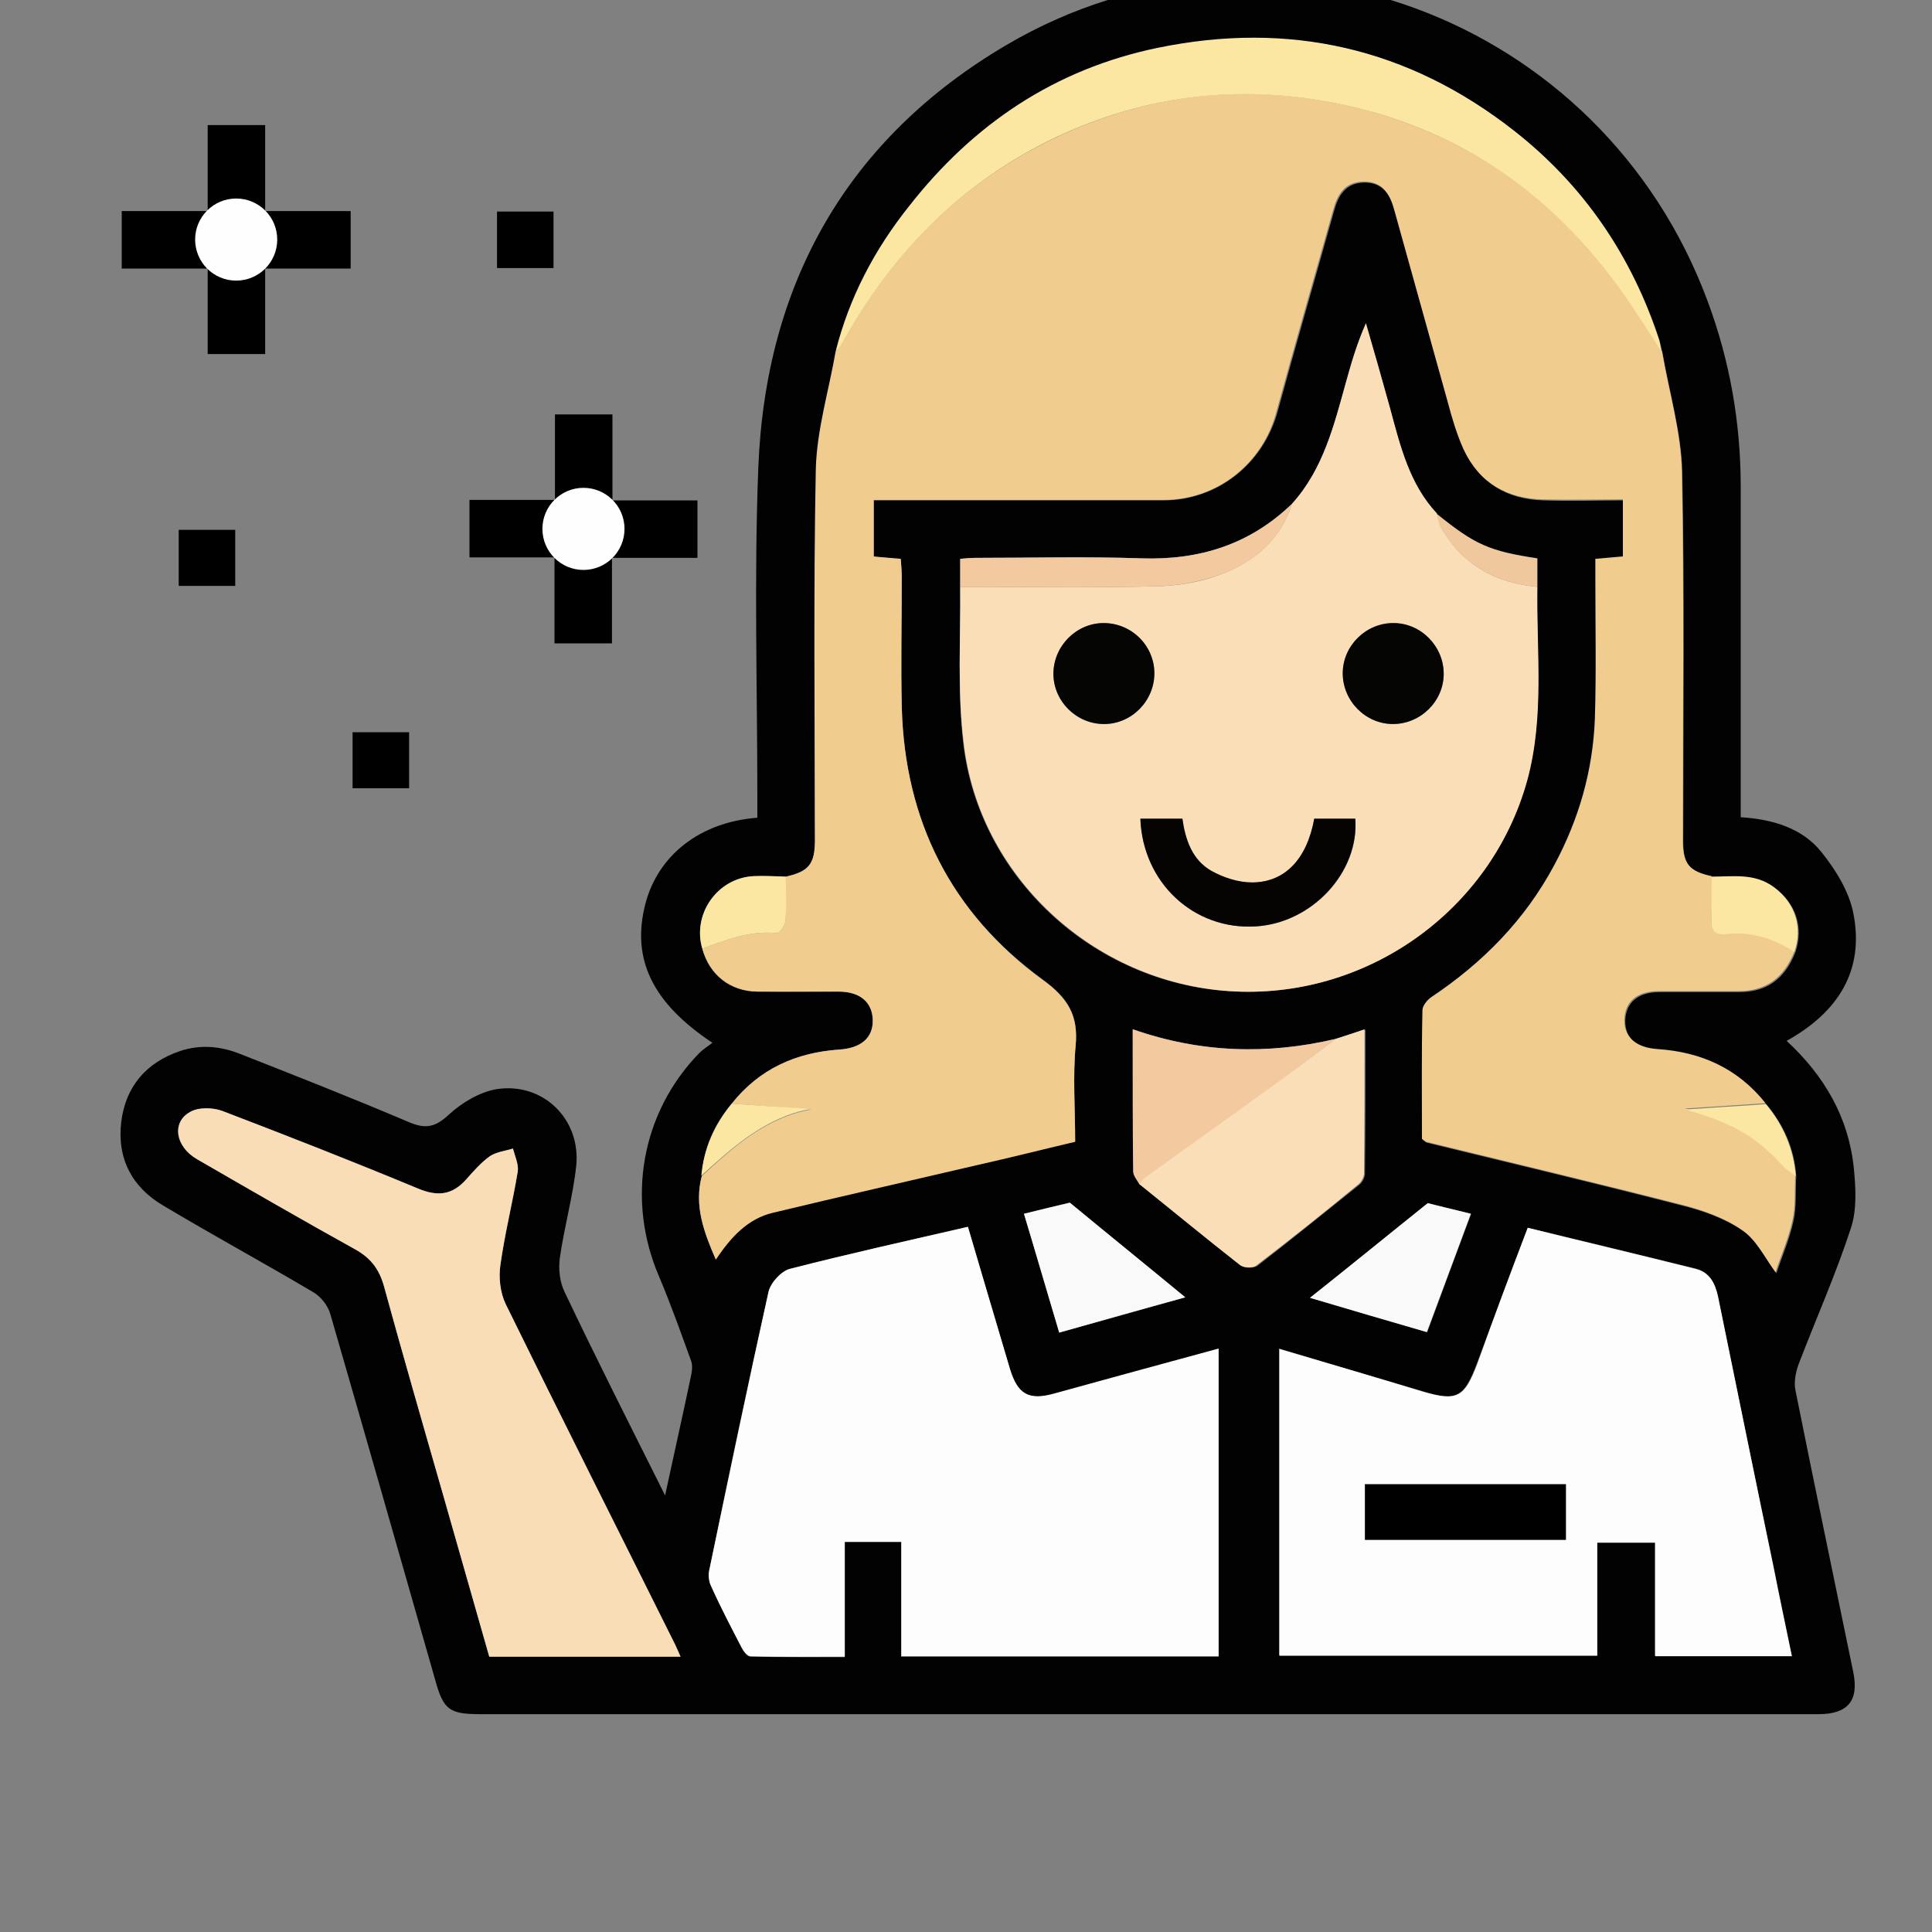 <svg version="1.1" id="Layer_1" xmlns="http://www.w3.org/2000/svg" viewBox="-180 -150 400 400" style="enable-background:new 0 0 50 50" xml:space="preserve"><rect x="-180" y="-150" width="400" height="400" fill="#808080" stroke="none"/><style>.st2{fill:#fadeb7}.st3{fill:#fdfdfd}.st5{fill:#fbe7a1}.st6{fill:#f3c9a0}.st7{fill:#f9f9f9}.st9{fill:#fefefe}.st11{fill:#050504}</style><path d="M-42.3 159.6c1.9-8.8 3.7-16.8 5.4-24.9.2-.9.3-2.1 0-2.9-2.1-5.8-4.2-11.7-6.6-17.4-6.9-15.9-3.8-34 8.3-46.4.8-.8 1.8-1.4 2.7-2.1-12.5-8.3-16.8-17.4-13.9-28.7 2.6-10.1 11.3-17 23.2-17.9v-4c0-22.8-.7-45.7.2-68.5 1.5-38.1 18.4-68.1 51.4-87.5 54.1-31.8 123.3-6.1 145.2 53.2 4.6 12.4 6.8 25.2 6.8 38.4V19.2c6.5.4 12.7 2.2 16.7 7.2 2.9 3.6 5.7 8.1 6.6 12.6 2.4 12-3.2 20.6-13.8 26.5 7.8 7.2 12.8 15.8 13.9 26.2.4 4.1.7 8.7-.6 12.6-3.1 9.5-7.2 18.7-10.8 28.1-.6 1.6-1 3.6-.7 5.3 3.9 19.5 8 39 12 58.5 1.2 5.9-1.1 8.7-7.2 8.7h-277c-6.5 0-7.7-.9-9.4-7.1-7.2-25.2-14.4-50.5-21.7-75.7-.5-1.8-2-3.7-3.6-4.6-10.3-6.1-20.8-11.8-31-17.9-6.5-3.8-9.6-9.8-8.7-17.3.9-7.3 5.1-12.3 12.2-14.7 4.2-1.4 8.4-1 12.4.6 11.7 4.6 23.4 9.2 34.9 14.1 3.5 1.5 5.5 1.1 8.3-1.5 2.7-2.5 6.4-4.7 9.9-5.3 9.6-1.5 17.5 6.2 16.5 15.9-.7 6.4-2.5 12.7-3.4 19.1-.3 2.3 0 5 1 7 6.6 13.9 13.5 27.5 20.8 42.1zM96.5 65.1c-14 3.3-28 2.9-41.9-2 0 10.2 0 19.8.1 29.4 0 .9.9 1.8 1.3 2.7 6.9 5.6 13.8 11.3 20.9 16.8.7.6 2.6.6 3.4.1 7.1-5.5 14-11.1 21-16.7.7-.5 1.3-1.6 1.3-2.4.1-9.8.1-19.6.1-29.8-2.5.7-4.4 1.3-6.2 1.9zm21-108.6c-5.7-6.2-7.6-14.1-9.7-21.8-1.6-5.9-3.3-11.8-5-17.6-1.9 4.1-3 8.1-4.1 12.1C96.2-62 94-52.9 87.5-45.7 78.8-37.3 68.4-34 56.3-34.4c-11.4-.4-22.9-.1-34.3-.1-1.1 0-2.2.1-3.2.2v5.8c.1 10.7-.6 21.5.6 32.1 3.1 27.9 26.9 49.8 55 51.6 28.2 1.9 54.2-16.5 61.7-43.6 3.7-13.2 1.9-26.7 2.1-40.1v-5.8c-9.9-1.5-12.8-2.8-20.7-9.2zm-134.8 75c-2.2 0-4.5-.2-6.7-.1-7.5.4-12.7 7.8-10.6 15 1.4 5.4 5.7 8.9 11.4 8.9 5.6.1 11.2 0 16.8 0 4.5 0 7 2.2 7.1 5.9 0 3.8-2.5 5.8-6.9 6.1-8.9.6-16.6 4-22.3 11.2-3.7 4.3-5.8 9.3-6.2 14.9-1.6 6.1.3 11.5 2.9 17.3 3.2-4.8 6.7-8.4 11.8-9.7 14.1-3.4 28.3-6.6 42.4-9.9 6.7-1.6 13.4-3.2 20.2-4.8 0-6.9-.5-13.5.1-19.9.6-6.3-1.7-9.9-6.8-13.6C16.9 39 7.3 19.9 6.7-3.6c-.2-8.8 0-17.7 0-26.6 0-1.3-.1-2.7-.2-4-2.1-.2-3.7-.4-5.6-.5v-11.7h60c11.1 0 20.6-7.5 23.6-18.3 3.8-13.9 7.8-27.7 11.7-41.6.9-3.3 2.4-5.8 6.2-5.9 4-.1 5.5 2.7 6.5 6 3.6 13.2 7.3 26.3 11 39.5.9 3.3 1.9 6.7 3.3 9.9 3.2 6.9 8.9 10.2 16.4 10.4 5.5.2 11.1 0 16.6 0v11.8c-2 .2-3.7.3-5.7.5v4.3c0 9.6.3 19.2-.1 28.8-.4 10.7-3.3 20.8-8.4 30.3-6.1 11.4-14.8 20.2-25.4 27.3-.9.6-1.9 1.8-1.9 2.8-.1 9-.1 17.9-.1 26.6.5.4.7.6.9.6 17.6 4.3 35.3 8.5 52.8 13 4.4 1.1 8.9 2.7 12.5 5.2 3 2 4.7 5.8 7 8.8 1.1-3.4 2.7-7 3.5-10.7.7-3 .4-6.3.6-9.4-.4-5.7-2.6-10.6-6.2-14.9-5.7-7.2-13.3-10.6-22.3-11.2-4.4-.3-7-2.4-6.9-6.1.1-3.7 2.6-5.9 7.1-5.9h16.5c5.7 0 9.4-2.7 11.6-8.2 1.8-5.2.1-10.2-4.3-13.4-4-3-8.5-2.2-12.9-2.2-4.7-1-6-2.6-6-7.4 0-25.5.3-51-.2-76.5-.2-8.3-2.7-16.5-4.1-24.7-.2-.8-.4-1.7-.6-2.5-5.7-17.4-15.6-32-30-43.3C111.7-140 87-145.6 59.8-140c-21.3 4.4-38.2 15.9-51.5 32.8-7 9-12.4 19-15.2 30.1-1.4 8.1-3.9 16.2-4.1 24.4-.5 25.6-.2 51.2-.2 76.9-.1 4.7-1.4 6.2-6.1 7.3zM20.4 104c-12.5 2.9-24.8 5.6-36.9 8.8-1.8.5-4 2.9-4.4 4.8-4.3 19.1-8.3 38.2-12.2 57.3-.2 1.1-.2 2.5.3 3.5 2 4.3 4.2 8.5 6.3 12.7.4.8 1.2 1.9 1.9 1.9 6.4.1 12.8.1 19.5.1v-23.8H6.6V193h65.7v-63.7c-11.5 3.2-22.8 6.3-34 9.3-5.3 1.4-7.6.1-9.2-5.1-2.9-9.8-5.8-19.4-8.7-29.5zm115.9.2c-3.5 9.5-7 18.7-10.5 28-2.7 7.2-4.2 8-11.4 5.8-9.9-2.9-19.7-5.8-29.6-8.8v63.5h65.8v-23.4h12v23.5h28.3c-1.3-6.3-2.6-12.4-3.8-18.5-3.8-18.7-7.6-37.3-11.5-56-.6-2.7-1.7-5-4.7-5.7-11.4-2.8-22.9-5.6-34.6-8.4zM-39.1 193c-.5-1.1-.8-1.8-1.2-2.4-11.7-23.5-23.5-47-35-70.6-1.2-2.3-1.5-5.5-1.1-8.1.9-6.5 2.6-12.9 3.6-19.4.2-1.5-.6-3.2-1-4.7-1.6.5-3.5.7-4.8 1.6-1.8 1.3-3.3 3-4.8 4.7-2.9 3.3-5.9 3.7-10 2-13.4-5.6-27-10.9-40.6-16.1-1.9-.7-4.8-.8-6.6.2-3.9 2.1-3.2 7.2 1.4 9.8 10.9 6.3 21.8 12.6 32.8 18.7 3.2 1.8 5 4.1 5.9 7.6 3.9 14.3 8.1 28.5 12.1 42.7 3.2 11.3 6.5 22.7 9.7 34h39.6zm78.4-67.1c8.9-2.5 17.3-4.8 26.1-7.3-8.1-6.6-15.7-12.9-23.9-19.6-2.5.6-6 1.4-9.5 2.3 2.5 8.3 4.9 16.2 7.3 24.6zm76.3-26.8c-8.4 6.8-16.2 13.1-24.3 19.6 8.4 2.5 16.2 4.8 24.2 7.1 3.1-8.3 6-16.3 9.1-24.5-3.7-.9-6.8-1.6-9-2.2z" style="fill:#020202"/><path d="M-53.3-46.4h17.7v11.9h-17.7l.1.1v-12.1l-.1.1zM-65.1-34.6h-17.7v-11.9h17.7l-.1-.1v12.1l.1-.1z"/><path d="M-65.1-46.4v-17.8h11.9v17.8l.1-.1h-12.1l.1.1zM-125.1-94.4v17.7H-137v-17.7l-.1.1h12.1l-.1-.1z"/><path d="M-125.1-106.3h17.7v11.9h-17.8l.1.1v-12.1.1zM-137-94.4h-17.8v-11.9h17.7l-.1-.1v12.1l.2-.1z"/><path d="M-137-106.3v-17.8h11.9v17.8l.1-.1h-12.1l.1.1zM-53.3-34.6v17.8h-11.9v-17.8l-.1.1h12.1l-.1-.1zM-143-28.7v-11.6h11.7v11.6H-143zM-107 13.2V1.6h11.7v11.6H-107zM-65.4-94.5h-11.7v-11.7h11.7v11.7z"/><path d="M-28.5 78.5c5.7-7.2 13.3-10.6 22.3-11.2 4.4-.3 7-2.4 6.9-6.1-.1-3.7-2.6-5.9-7.1-5.9h-16.8c-5.6-.1-9.9-3.5-11.4-8.9 5-1.8 9.9-3.8 15.4-3.2.5.1 1.7-1.5 1.8-2.4.2-3.1.1-6.2.1-9.3 4.7-1 6-2.6 6-7.4 0-25.6-.3-51.3.2-76.9.2-8.2 2.7-16.3 4.1-24.4.5-.6 1-1 1.4-1.7 9.9-18.2 23.8-32.4 42.3-41.7 19-9.5 39.2-12.3 60.1-8 24.1 4.9 43.2 17.6 57.8 37.2 3.4 4.6 6.3 9.4 9.5 14.2 1.4 8.2 3.9 16.5 4.1 24.7.5 25.5.2 51 .2 76.5 0 4.8 1.3 6.4 6 7.4 0 2.9.1 5.7-.1 8.6-.1 2.3.5 3.6 3.1 3.3 5.2-.6 9.8.9 14.1 3.7-2.2 5.5-5.9 8.2-11.6 8.2h-16.5c-4.5 0-7 2.2-7.1 5.9-.1 3.7 2.5 5.8 6.9 6.1 9 .6 16.6 4 22.3 11.2-5.4.4-10.9.7-16.6 1.1 8.5 2.6 13.8 4.6 20.2 11.8.7.8 1.7 1.4 2.6 2-.2 3.2.1 6.4-.6 9.4-.8 3.7-2.4 7.3-3.5 10.7-2.2-3-4-6.8-7-8.8-3.6-2.5-8.2-4.1-12.5-5.2-17.6-4.5-35.2-8.7-52.8-13-.2-.1-.4-.3-.9-.6 0-8.7-.1-17.7.1-26.6 0-1 1-2.2 1.9-2.8 10.6-7.1 19.3-15.9 25.4-27.3 5.1-9.5 8-19.6 8.4-30.3.3-9.6.1-19.2.1-28.8v-4.3c2-.2 3.7-.3 5.7-.5v-11.8c-5.5 0-11 .1-16.6 0-7.5-.2-13.2-3.5-16.4-10.4-1.4-3.1-2.4-6.5-3.3-9.9-3.7-13.2-7.3-26.3-11-39.5-.9-3.4-2.4-6.1-6.5-6-3.8.1-5.3 2.6-6.2 5.9-3.9 13.9-7.9 27.7-11.7 41.6C81.5-54 72-46.5 60.9-46.5H.9v11.7c1.8.2 3.5.3 5.6.5.1 1.4.2 2.7.2 4 0 8.9-.2 17.7 0 26.6.6 23.6 10.2 42.7 29.2 56.6 5.1 3.7 7.4 7.3 6.8 13.6-.6 6.4-.1 13-.1 19.9-6.8 1.6-13.5 3.3-20.2 4.8-14.1 3.3-28.3 6.5-42.4 9.9-5.1 1.2-8.6 4.9-11.8 9.7-2.5-5.8-4.5-11.2-2.9-17.3 6.6-6.1 13.3-12.1 22.6-13.8-5.5-.4-10.9-.8-16.4-1.2z" style="fill:#f1cc8f"/><path class="st2" d="M138.3-28.5c-.2 13.4 1.5 26.9-2.1 40.1-7.5 27.1-33.5 45.5-61.7 43.6-28.1-1.9-51.9-23.8-55-51.6-1.3-10.6-.6-21.4-.7-32.1 13.4 0 26.9.2 40.3-.1 4.5-.1 9.2-.8 13.4-2.4 7.1-2.6 12.6-7.2 15-14.7C94-52.9 96.2-62 98.7-71c1.1-4 2.3-8 4.1-12.1 1.7 5.9 3.4 11.8 5 17.6 2.1 7.8 4 15.7 9.7 21.8.3.9.4 1.9.8 2.8 4.4 7.8 11.3 11.6 20 12.4zm-82.2 48c.5 13.3 11.1 23.1 23.9 22.3 11.7-.7 21.5-11.2 20.6-22.3h-8.5c-1.5 8.3-6.1 13.2-12.9 13.2-2.8 0-5.9-1-8.4-2.4-4-2.2-5.4-6.5-6-10.8h-8.7zM48.5-21c-5.7 0-10.4 4.8-10.4 10.5S42.9 0 48.6-.1C54.3-.1 59-4.9 59-10.6S54.3-21 48.5-21zM98-10.6c0 5.7 4.7 10.5 10.4 10.5s10.5-4.7 10.5-10.4S114.2-21 108.5-21c-5.7-.1-10.5 4.7-10.5 10.4z"/><path class="st3" d="M20.4 104c3 10.1 5.8 19.7 8.7 29.4 1.6 5.3 3.9 6.6 9.2 5.1 11.3-3.1 22.5-6.2 34-9.3v63.7H6.6v-23.7H-5.1V193c-6.7 0-13.1.1-19.5-.1-.7 0-1.5-1.1-1.9-1.9-2.2-4.2-4.4-8.4-6.3-12.7-.5-1-.6-2.4-.3-3.5 4-19.1 8-38.3 12.2-57.3.4-1.9 2.6-4.3 4.4-4.8 12.1-3.1 24.3-5.8 36.9-8.7zM136.3 104.2c11.7 2.9 23.2 5.6 34.7 8.5 3 .7 4.1 3 4.7 5.7 3.8 18.7 7.6 37.3 11.5 56 1.2 6.1 2.5 12.2 3.8 18.5h-28.3v-23.5h-12v23.4H84.9v-63.5c9.9 2.9 19.8 5.8 29.6 8.8 7.2 2.1 8.7 1.3 11.4-5.8 3.3-9.4 6.8-18.7 10.4-28.1zm-33.7 64.6h41.6v-11.5h-41.6v11.5z"/><path d="M-39.1 193h-39.6c-3.2-11.3-6.5-22.7-9.7-34-4.1-14.2-8.2-28.5-12.1-42.7-1-3.5-2.7-5.8-5.9-7.6-11-6.1-21.9-12.4-32.8-18.7-4.5-2.6-5.3-7.7-1.4-9.8 1.7-1 4.7-.9 6.6-.2 13.6 5.2 27.1 10.5 40.6 16.1 4.1 1.7 7.1 1.3 10-2 1.5-1.7 3-3.4 4.8-4.7 1.3-.9 3.2-1.1 4.8-1.6.4 1.6 1.2 3.3 1 4.7-1.1 6.5-2.7 12.9-3.6 19.4-.4 2.6 0 5.8 1.1 8.1 11.6 23.6 23.4 47 35.1 70.5.3.7.6 1.3 1.1 2.5z" style="fill:#f9ddb7"/><path class="st5" d="M164-77.2c-3.1-4.7-6.1-9.6-9.5-14.2-14.6-19.6-33.7-32.4-57.8-37.2-20.9-4.2-41.1-1.5-60.1 8C18.2-111.3 4.3-97-5.6-78.9c-.4.7-.9 1.2-1.4 1.7 2.8-11.2 8.1-21.2 15.2-30.1 13.3-17 30.2-28.4 51.5-32.8 27.2-5.6 51.9 0 73.8 17.2 14.4 11.3 24.3 25.9 30 43.3.2.7.3 1.6.5 2.4z"/><path class="st2" d="M96.5 65.1c1.9-.6 3.7-1.2 6-2 0 10.2 0 20-.1 29.8 0 .8-.6 1.9-1.3 2.4-6.9 5.7-13.9 11.3-21 16.7-.7.6-2.6.5-3.4-.1-7-5.5-13.9-11.2-20.9-16.8.4-.5.7-1.1 1.2-1.4 8.8-6.3 17.6-12.5 26.3-18.9 4.5-3.1 8.8-6.4 13.2-9.7z"/><path class="st6" d="M96.5 65.1c-4.3 3.3-8.7 6.6-13.1 9.8-8.8 6.3-17.6 12.6-26.3 18.9-.5.3-.8.9-1.2 1.4-.5-.9-1.3-1.8-1.3-2.7-.1-9.6-.1-19.1-.1-29.4 14 4.9 28 5.3 42 2z"/><path class="st7" d="M39.3 125.9c-2.5-8.3-4.8-16.3-7.3-24.6 3.6-.9 7-1.7 9.5-2.3 8.1 6.7 15.8 12.9 23.9 19.6-8.8 2.4-17.2 4.8-26.1 7.3zM115.6 99.1c2.3.6 5.4 1.3 8.9 2.2-3 8.2-6 16.1-9.1 24.5-7.9-2.3-15.8-4.6-24.2-7.1 8.2-6.5 15.9-12.8 24.4-19.6z"/><path class="st6" d="M87.5-45.7c-2.4 7.6-8 12.2-15 14.7-4.2 1.5-8.9 2.3-13.4 2.4-13.4.3-26.9.1-40.3.1v-5.8c1.1-.1 2.2-.2 3.2-.2 11.4 0 22.9-.3 34.3.1 12.1.4 22.5-2.9 31.2-11.3z"/><path class="st5" d="M191.5 47.1c-4.3-2.8-9-4.3-14.1-3.7-2.6.3-3.2-1-3.1-3.3.1-2.9 0-5.7.1-8.6 4.4 0 8.9-.8 12.9 2.2 4.3 3.2 6 8.2 4.2 13.4zM-17.3 31.5c0 3.1.2 6.2-.1 9.3-.1.9-1.3 2.5-1.8 2.4-5.5-.6-10.4 1.4-15.4 3.2-2.1-7.1 3.1-14.6 10.6-15 2.2-.1 4.4 0 6.7.1zM-28.5 78.5c5.4.4 10.9.7 16.3 1.1-9.2 1.7-15.9 7.7-22.6 13.8.5-5.6 2.7-10.5 6.3-14.9zM191.8 93.5c-.9-.7-1.9-1.2-2.6-2-6.5-7.2-11.7-9.2-20.2-11.8 5.7-.4 11.2-.7 16.6-1.1 3.6 4.3 5.7 9.2 6.2 14.9z"/><path d="M138.3-28.5c-8.7-.8-15.6-4.6-20-12.3-.5-.8-.6-1.8-.8-2.8 7.9 6.4 10.9 7.7 20.8 9.2v5.9z" style="fill:#f0c89e"/><circle class="st9" cx="-59.2" cy="-40.5" r="8.5"/><circle class="st9" cx="-131.1" cy="-100.4" r="8.5"/><path d="M56.1 19.5h8.7c.6 4.3 2 8.5 6 10.8 2.5 1.4 5.6 2.4 8.4 2.4 6.9 0 11.4-4.9 12.9-13.2h8.5c.8 11.1-9 21.6-20.6 22.3-12.8.8-23.4-9-23.9-22.3z" style="fill:#050403"/><path class="st11" d="M48.5-21C54.3-21 59-16.3 59-10.6S54.3-.1 48.6-.1 38.1-4.8 38.1-10.5 42.8-21 48.5-21zM98-10.6c0-5.7 4.8-10.4 10.5-10.4s10.4 4.8 10.4 10.5S114.1-.1 108.4-.1 98-4.9 98-10.6z"/><path d="M102.6 168.8v-11.5h41.6v11.5h-41.6z"/></svg>